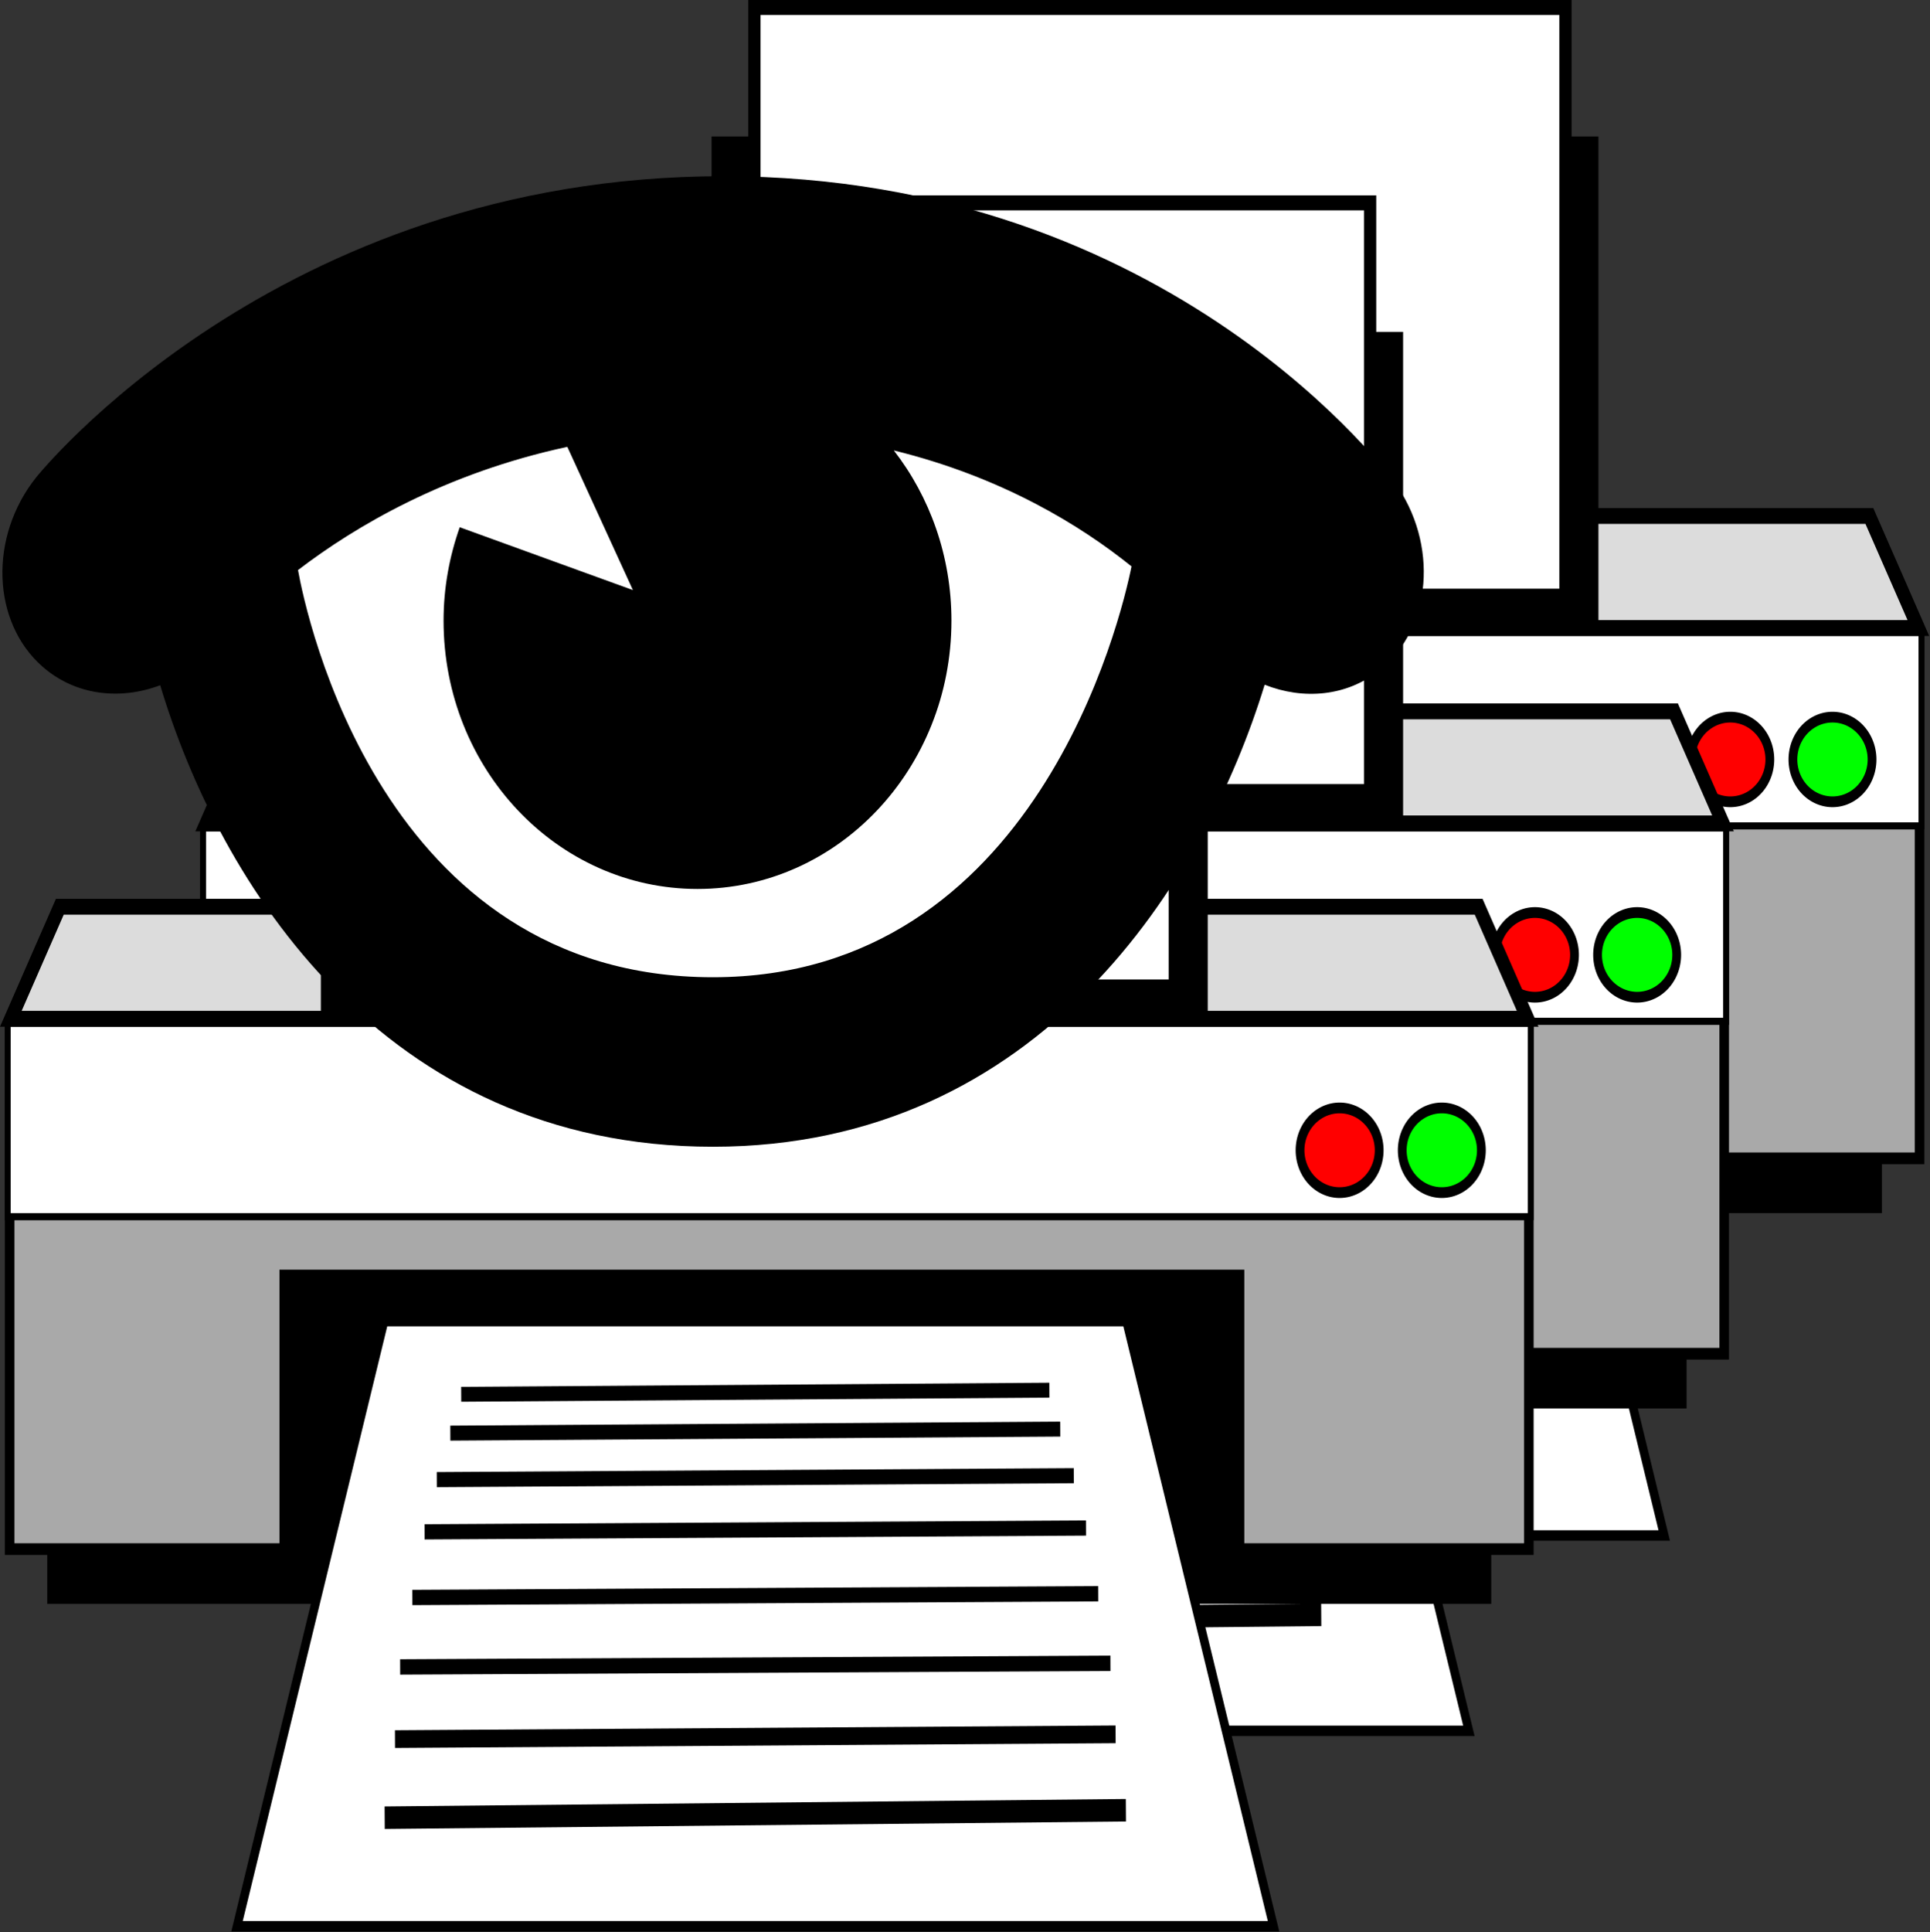 <?xml version="1.0" encoding="UTF-8" standalone="no"?>
<svg
   xmlns:dc="http://purl.org/dc/elements/1.1/"
   xmlns:cc="http://creativecommons.org/ns#"
   xmlns:rdf="http://www.w3.org/1999/02/22-rdf-syntax-ns#"
   xmlns:svg="http://www.w3.org/2000/svg"
   xmlns="http://www.w3.org/2000/svg"
   xmlns:xlink="http://www.w3.org/1999/xlink"
   xmlns:sodipodi="http://sodipodi.sourceforge.net/DTD/sodipodi-0.dtd"
   xmlns:inkscape="http://www.inkscape.org/namespaces/inkscape"
   viewBox="0 0 493.997 494.389"
   id="svg2"
   version="1.1"
   inkscape:version="0.91 r13725"
   sodipodi:docname="ShowPrinters.svg"
   width="493.997"
   height="494.389"
   inkscape:export-filename="/home/simon/Incoming/DeletePrinter.png"
   inkscape:export-xdpi="16.161907"
   inkscape:export-ydpi="16.161907">
  <rect x="0" y="0" width="493.997" height="494.389" fill="#333333" stroke="none"/>
  <defs
     id="defs42">
    <filter
       id="filter3528">
      <feGaussianBlur
         stdDeviation="2.657"
         id="feGaussianBlur3530" />
    </filter>
    <filter
       id="filter3382">
      <feGaussianBlur
         id="feGaussianBlur4310"
         stdDeviation="2.156" />
    </filter>
    <filter
       id="filter3534">
      <feGaussianBlur
         id="feGaussianBlur4313"
         stdDeviation="1.37" />
    </filter>
    <linearGradient
       id="linearGradient3470">
      <stop
         id="stop4316"
         offset="0" />
      <stop
         id="stop4318"
         stop-opacity="0"
         offset="1" />
    </linearGradient>
    <linearGradient
       id="linearGradient3390">
      <stop
         id="stop4321"
         stop-color="#fff"
         offset="0" />
      <stop
         id="stop4323"
         stop-opacity="0"
         stop-color="#fff"
         offset="1" />
    </linearGradient>
    <linearGradient
       id="linearGradient2898">
      <stop
         id="stop4326"
         stop-color="#eceee9"
         offset="0" />
      <stop
         id="stop4328"
         stop-opacity="0"
         stop-color="#c6b6b6"
         offset="1" />
    </linearGradient>
    <linearGradient
       y2="627.939"
       y1="643.116"
       x2="217.624"
       x1="212.832"
       id="linearGradient3480"
       gradientUnits="userSpaceOnUse">
      <stop
         id="stop4331"
         stop-opacity=".751"
         stop-color="#fff"
         offset="0" />
      <stop
         id="stop4333"
         stop-opacity="0"
         stop-color="#fff"
         offset="1" />
    </linearGradient>
    <linearGradient
       xlink:href="#linearGradient2898"
       x2="621.523"
       x1="487.509"
       spreadMethod="reflect"
       id="linearGradient2944"
       gradientUnits="userSpaceOnUse" />
    <linearGradient
       y2="360.934"
       y1="442.709"
       xlink:href="#linearGradient3390"
       x2="365.059"
       x1="396.953"
       id="linearGradient3127"
       gradientUnits="userSpaceOnUse" />
    <linearGradient
       y2="314.886"
       y1="486.284"
       xlink:href="#linearGradient3390"
       x2="349.367"
       x1="449.626"
       id="linearGradient3135"
       gradientUnits="userSpaceOnUse" />
    <linearGradient
       y2="237.665"
       y1="789.208"
       xlink:href="#linearGradient3470"
       x2="487.612"
       x1="475.958"
       id="linearGradient3143"
       gradientUnits="userSpaceOnUse" />
    <linearGradient
       xlink:href="#linearGradient3390"
       x2="530.627"
       x1="462.055"
       id="linearGradient3246"
       gradientUnits="userSpaceOnUse" />
    <linearGradient
       y2="590.708"
       y1="728.258"
       xlink:href="#linearGradient3470"
       x2="500.297"
       x1="312.565"
       id="linearGradient3272"
       gradientUnits="userSpaceOnUse" />
    <linearGradient
       y2="534.756"
       y1="935.024"
       xlink:href="#linearGradient3470"
       x2="300.947"
       x1="738.841"
       id="linearGradient3296"
       gradientUnits="userSpaceOnUse" />
    <linearGradient
       y2="498.666"
       y1="410.528"
       xlink:href="#linearGradient3390"
       x2="476.029"
       x1="393.427"
       id="linearGradient3300"
       gradientUnits="userSpaceOnUse" />
    <linearGradient
       y2="645.062"
       y1="639.38"
       xlink:href="#linearGradient3390"
       x2="452.309"
       x1="519.142"
       id="linearGradient3322"
       gradientUnits="userSpaceOnUse" />
    <linearGradient
       y2="585.604"
       y1="170.46"
       xlink:href="#linearGradient3470"
       x2="508.944"
       x1="415.924"
       id="linearGradient3404"
       gradientUnits="userSpaceOnUse" />
    <linearGradient
       y2="565.232"
       y1="658.166"
       xlink:href="#linearGradient3390"
       x2="197.99"
       x1="472.751"
       id="linearGradient3416"
       gradientUnits="userSpaceOnUse" />
    <linearGradient
       y2="612.763"
       y1="623.147"
       xlink:href="#linearGradient3470"
       x2="201.466"
       x1="202.631"
       id="linearGradient3476"
       gradientUnits="userSpaceOnUse" />
    <radialGradient
       r="173.746"
       id="radialGradient3256"
       gradientUnits="userSpaceOnUse"
       gradientTransform="matrix(1,0,0,0.366,0,423.005)"
       fy="706.104"
       fx="343.452"
       cy="667.494"
       cx="284.863">
      <stop
         id="stop4348"
         offset="0" />
      <stop
         id="stop4350"
         stop-opacity=".811"
         offset=".728" />
      <stop
         id="stop4352"
         stop-opacity="0"
         offset="1" />
    </radialGradient>
    <radialGradient
       r="107.076"
       id="radialGradient3304"
       gradientUnits="userSpaceOnUse"
       gradientTransform="matrix(1,0,0,1.16,0,-101.867)"
       fy="754.89"
       fx="394.225"
       cy="655.158"
       cx="388.668">
      <stop
         id="stop4355"
         stop-opacity=".287"
         offset="0" />
      <stop
         id="stop4357"
         stop-opacity="0"
         offset="1" />
    </radialGradient>
    <radialGradient
       xlink:href="#linearGradient2898"
       r="171.429"
       id="radialGradient2904"
       gradientUnits="userSpaceOnUse"
       gradientTransform="matrix(0.926,-4.6209423e-8,6.1492962e-8,1.989,45.685,-460.636)"
       fy="598.39"
       fx="199.919"
       cy="464.341"
       cx="204.14" />
    <radialGradient
       xlink:href="#linearGradient2898"
       spreadMethod="reflect"
       r="171.429"
       id="radialGradient2916"
       gradientUnits="userSpaceOnUse"
       gradientTransform="matrix(1.155,0,0,0.5,-61.865,180.467)"
       cy="499.075"
       cx="398.49" />
    <radialGradient
       xlink:href="#linearGradient2898"
       r="24.244"
       id="radialGradient2970"
       gradientUnits="userSpaceOnUse"
       gradientTransform="matrix(1,0,0,4.125,0,-1763.933)"
       fy="545.357"
       fx="252.538"
       cy="564.458"
       cx="264.66" />
    <radialGradient
       xlink:href="#linearGradient3470"
       r="24.244"
       id="radialGradient2972"
       gradientUnits="userSpaceOnUse"
       gradientTransform="matrix(1,0,0,4.125,0,-1763.933)"
       fy="552.417"
       fx="277.077"
       cy="564.458"
       cx="264.66" />
    <radialGradient
       xlink:href="#linearGradient3470"
       r="171.429"
       id="radialGradient3234"
       gradientUnits="userSpaceOnUse"
       gradientTransform="matrix(0.913,2.7805358e-8,0,0.816,24.844,12.107)"
       fy="648.239"
       fx="292.744"
       cy="532.362"
       cx="285.714" />
    <radialGradient
       xlink:href="#linearGradient3390"
       r="107.076"
       id="radialGradient3286"
       gradientUnits="userSpaceOnUse"
       gradientTransform="matrix(0.172,0.708,-1.475,0.218,1268.111,213.42)"
       cy="588.425"
       cx="400.02" />
    <radialGradient
       xlink:href="#linearGradient3470"
       r="69.277"
       id="radialGradient3340"
       gradientUnits="userSpaceOnUse"
       gradientTransform="matrix(0.98,0.2,-0.467,2.287,419.63,-785.857)"
       cy="623.3"
       cx="196.998" />
    <radialGradient
       xlink:href="#linearGradient3390"
       r="112.076"
       id="radialGradient3396"
       gradientUnits="userSpaceOnUse"
       gradientTransform="matrix(0.822,-0.42,0.794,0.793,-439.664,275.579)"
       cy="662.972"
       cx="401.509" />
    <radialGradient
       xlink:href="#linearGradient3470"
       r="54.548"
       id="radialGradient3444"
       gradientUnits="userSpaceOnUse"
       gradientTransform="matrix(1,0,0,0.259,0,534.098)"
       cy="721.032"
       cx="210.112" />
    <radialGradient
       xlink:href="#linearGradient3390"
       r="18.408"
       id="radialGradient3456"
       gradientUnits="userSpaceOnUse"
       gradientTransform="matrix(0.442,-1.519,3.842,1.119,-2050.228,199.924)"
       cy="570.196"
       cx="154.014" />
    <radialGradient
       xlink:href="#linearGradient3390"
       r="18.408"
       id="radialGradient3466"
       gradientUnits="userSpaceOnUse"
       gradientTransform="matrix(0.182,-1.215,3.958,0.592,-2066.162,442.311)"
       cy="571.408"
       cx="192.249" />
    <linearGradient
       id="linearGradient4113">
      <stop
         id="stop4115"
         offset="0"
         style="stop-color:#ffffff;stop-opacity:1;" />
      <stop
         style="stop-color:#d7ebff;stop-opacity:1;"
         offset="0.5"
         id="stop4121" />
      <stop
         id="stop4117"
         offset="1"
         style="stop-color:#d9d9d9;stop-opacity:1;" />
    </linearGradient>
    <linearGradient
       id="linearGradient4058">
      <stop
         id="stop4060"
         offset="0"
         style="stop-color:#ff9b2a;stop-opacity:1;" />
      <stop
         style="stop-color:#ffc12a;stop-opacity:1;"
         offset="0.5"
         id="stop4066" />
      <stop
         id="stop4062"
         offset="1"
         style="stop-color:#ff562a;stop-opacity:1;" />
    </linearGradient>
    <linearGradient
       id="linearGradient3030">
      <stop
         style="stop-color:#0092ff;stop-opacity:1;"
         offset="0"
         id="stop3032" />
      <stop
         id="stop3034"
         offset="0.5"
         style="stop-color:#92b4f7;stop-opacity:1;" />
      <stop
         style="stop-color:#0055ff;stop-opacity:1;"
         offset="1"
         id="stop3036" />
    </linearGradient>
    <linearGradient
       id="linearGradient3005">
      <stop
         id="stop3007"
         offset="0"
         style="stop-color:#000089;stop-opacity:1;" />
      <stop
         style="stop-color:#2f55c6;stop-opacity:1;"
         offset="0.6"
         id="stop3013" />
      <stop
         id="stop3009"
         offset="1"
         style="stop-color:#007cff;stop-opacity:1;" />
    </linearGradient>
    <linearGradient
       id="linearGradient2992">
      <stop
         id="stop2994"
         offset="0"
         style="stop-color:#0080ff;stop-opacity:1;" />
      <stop
         style="stop-color:#346ad6;stop-opacity:1;"
         offset="0.5"
         id="stop3024" />
      <stop
         id="stop2996"
         offset="1"
         style="stop-color:#000080;stop-opacity:1;" />
    </linearGradient>
    <inkscape:perspective
       id="perspective2843"
       inkscape:persp3d-origin="0.5 : 0.33333333 : 1"
       inkscape:vp_z="1 : 0.5 : 1"
       inkscape:vp_y="0 : 1000 : 0"
       inkscape:vp_x="0 : 0.5 : 1"
       sodipodi:type="inkscape:persp3d" />
    <inkscape:perspective
       sodipodi:type="inkscape:persp3d"
       inkscape:vp_x="0 : 40 : 1"
       inkscape:vp_y="0 : 1000 : 0"
       inkscape:vp_z="80.000001 : 40 : 1"
       inkscape:persp3d-origin="40 : 26.666667 : 1"
       id="perspective16" />
    <style
       id="style6"
       type="text/css"><![CDATA[
    .str0 {stroke:black;stroke-width:18.872}
    .fil2 {fill:none}
    .fil0 {fill:black}
    .fil1 {fill:white}
    .fil4 {fill:url(#id0)}
    .fil3 {fill:url(#id1)}
   ]]></style>
    <radialGradient
       r="0.45"
       cy="0.37"
       id="id0">
      <stop
         id="stop9"
         offset="0"
         stop-color="#FFBE00" />
      <stop
         id="stop11"
         offset=".31"
         stop-color="#ff0" />
      <stop
         id="stop13"
         offset="1"
         stop-color="#f60" />
    </radialGradient>
    <radialGradient
       gradientUnits="userSpaceOnUse"
       fy="1517.901"
       fx="1285.065"
       cx="1285.065"
       gradientTransform="scale(1.262,0.792)"
       r="345.251"
       cy="1517.901"
       xlink:href="#id0"
       id="id1" />
    <clipPath
       id="clipPath4199"
       clipPathUnits="userSpaceOnUse">
      <path
         class="fil4 str0"
         d="m 3635,1014 c 12,24 12,77 0,138 -12,61 -36,130 -78,193 -42,64 -102,122 -166,162 -63,40 -129,61 -198,71 -69,11 -141,11 -216,-8 -75,-18 -153,-55 -204,-116 -51,-61 -75,-146 -78,-196 -3,-50 15,-66 60,-85 45,-18 117,-39 204,-69 87,-29 189,-66 294,-84 105,-19 214,-19 280,-22 66,-2 90,-7 102,16 z"
         id="path4201"
         style="fill:url(#radialGradient4203);stroke:#000000;stroke-width:18.872"
         inkscape:connector-curvature="0" />
    </clipPath>
    <radialGradient
       r="345.32"
       fy="1528.784"
       fx="2512.022"
       cy="1528.784"
       cx="2512.022"
       gradientTransform="scale(1.262,0.793)"
       gradientUnits="userSpaceOnUse"
       id="radialGradient4203"
       xlink:href="#id0"
       inkscape:collect="always" />
    <radialGradient
       r="58.571"
       cx="267.14"
       cy="288.08"
       gradientUnits="userSpaceOnUse"
       fy="262.36"
       fx="238.57"
       id="radialGradient1905">
      <stop
         offset="0"
         stop-color="#fff"
         id="stop2764" />
      <stop
         offset="1"
         stop-opacity="0"
         stop-color="#fff"
         id="stop2766" />
    </radialGradient>
  </defs>
  <sodipodi:namedview
     pagecolor="#ffffff"
     bordercolor="#666666"
     borderopacity="1"
     objecttolerance="10"
     gridtolerance="10"
     guidetolerance="10"
     inkscape:pageopacity="0"
     inkscape:pageshadow="2"
     inkscape:window-width="1889"
     inkscape:window-height="1003"
     id="namedview40"
     showgrid="false"
     fit-margin-top="0"
     fit-margin-left="0"
     fit-margin-right="0"
     fit-margin-bottom="0"
     inkscape:zoom="0.44851478"
     inkscape:cx="-74.263859"
     inkscape:cy="91.831111"
     inkscape:window-x="31"
     inkscape:window-y="29"
     inkscape:window-maximized="1"
     inkscape:current-layer="svg2" />
  <style
     id="style4152"
     type="text/css"><![CDATA[
	.st0{enable-background:new    ;}
]]></style>
  <g
     id="g4416"
     transform="matrix(0.579,0,0,0.708,89.282,-12.816)">
    <path
       id="path4418"
       d="m 22.772,247.562 671.599,0 0,189.199 -671.599,0 0,-189.199 z"
       inkscape:connector-curvature="0"
       style="fill:#a9a9a9;stroke:#000000;stroke-width:4.222" />
    <path
       id="path4420"
       d="m 39.401,436.164 638.342,0 0,20.404 -638.342,0 z"
       inkscape:connector-curvature="0" />
    <path
       id="path4422"
       d="m 44.957,204.592 627.228,0 21.664,40.497 -670.557,0 21.664,-40.497 z"
       inkscape:connector-curvature="0"
       style="fill:#dcdcdc;stroke:#000000;stroke-width:5.741" />
    <path
       id="path4424"
       d="m 21.946,246.736 673.251,0 0,69.887 -673.251,0 0,-69.887 z"
       inkscape:connector-curvature="0"
       style="fill:#ffffff;stroke:#000000;stroke-width:2.569" />
    <path
       id="path4426"
       d="m 160.354,67.43 392.063,0 0,177.825 -392.063,0 z"
       inkscape:connector-curvature="0" />
    <path
       id="path4428"
       d="m 179.311,20.804 358.521,0 0,212.781 -358.521,0 z"
       inkscape:connector-curvature="0"
       style="fill:#ffffff;stroke:#000000;stroke-width:5.416" />
    <path
       id="path4430"
       transform="matrix(5.416,0,0,5.416,1091.644,294.243)"
       d="m -85.57,-0.302 a 3.229,2.825 0 1 1 -6.458,0 3.229,2.825 0 1 1 6.458,0 z"
       inkscape:connector-curvature="0"
       style="fill:#ff0000;stroke:#000000;stroke-width:0.717" />
    <path
       id="path4432"
       transform="matrix(5.416,0,0,5.416,1136.824,294.243)"
       d="m -85.57,-0.302 a 3.229,2.825 0 1 1 -6.458,0 3.229,2.825 0 1 1 6.458,0 z"
       inkscape:connector-curvature="0"
       style="fill:#00ff00;stroke:#000000;stroke-width:0.717" />
    <path
       id="path4434"
       d="m 143.139,336.855 424.349,0 0,98.828 -424.349,0 z"
       inkscape:connector-curvature="0"
       style="stroke:#000000;stroke-width:2.18" />
    <path
       id="path4436"
       d="m 188.289,354.356 328.219,0 64.993,218.717 -458.204,0 64.993,-218.717 z"
       inkscape:connector-curvature="0"
       style="fill:#ffffff;stroke:#000000;stroke-width:3.776" />
    <path
       id="path4438"
       d="m 222.396,380.808 260.005,-1.492"
       inkscape:connector-curvature="0"
       style="fill:none;stroke:#000000;stroke-width:5.381" />
    <path
       id="path4440"
       d="m 217.589,394.844 269.619,-1.457"
       inkscape:connector-curvature="0"
       style="fill:none;stroke:#000000;stroke-width:5.416" />
    <path
       id="path4442"
       d="m 211.602,411.645 281.594,-1.417"
       inkscape:connector-curvature="0"
       style="fill:none;stroke:#000000;stroke-width:5.457" />
    <path
       id="path4444"
       d="m 206.203,430.525 292.391,-1.382"
       inkscape:connector-curvature="0"
       style="fill:none;stroke:#000000;stroke-width:5.492" />
    <path
       id="path4446"
       d="m 200.804,454.248 303.19,-1.349"
       inkscape:connector-curvature="0"
       style="fill:none;stroke:#000000;stroke-width:5.525" />
    <path
       id="path4448"
       d="m 195.404,479.356 313.991,-1.317"
       inkscape:connector-curvature="0"
       style="fill:none;stroke:#000000;stroke-width:5.556" />
    <path
       id="path4450"
       d="M 193.118,505.44 511.68,503.717"
       inkscape:connector-curvature="0"
       style="fill:none;stroke:#000000;stroke-width:6.401" />
    <path
       id="path4452"
       d="m 188.566,533.85 327.665,-2.702"
       inkscape:connector-curvature="0"
       style="fill:none;stroke:#000000;stroke-width:8.13" />
  </g>
  <g
     transform="matrix(0.579,0,0,0.708,39.282,37.184)"
     id="g4378">
    <path
       style="fill:#a9a9a9;stroke:#000000;stroke-width:4.222"
       inkscape:connector-curvature="0"
       d="m 22.772,247.562 671.599,0 0,189.199 -671.599,0 0,-189.199 z"
       id="path4380" />
    <path
       inkscape:connector-curvature="0"
       d="m 39.401,436.164 638.342,0 0,20.404 -638.342,0 z"
       id="path4382" />
    <path
       style="fill:#dcdcdc;stroke:#000000;stroke-width:5.741"
       inkscape:connector-curvature="0"
       d="m 44.957,204.592 627.228,0 21.664,40.497 -670.557,0 21.664,-40.497 z"
       id="path4384" />
    <path
       style="fill:#ffffff;stroke:#000000;stroke-width:2.569"
       inkscape:connector-curvature="0"
       d="m 21.946,246.736 673.251,0 0,69.887 -673.251,0 0,-69.887 z"
       id="path4386" />
    <path
       inkscape:connector-curvature="0"
       d="m 160.354,67.43 392.063,0 0,177.825 -392.063,0 z"
       id="path4388" />
    <path
       style="fill:#ffffff;stroke:#000000;stroke-width:5.416"
       inkscape:connector-curvature="0"
       d="m 179.311,20.804 358.521,0 0,212.781 -358.521,0 z"
       id="path4390" />
    <path
       style="fill:#ff0000;stroke:#000000;stroke-width:0.717"
       inkscape:connector-curvature="0"
       d="m -85.57,-0.302 a 3.229,2.825 0 1 1 -6.458,0 3.229,2.825 0 1 1 6.458,0 z"
       transform="matrix(5.416,0,0,5.416,1091.644,294.243)"
       id="path4392" />
    <path
       style="fill:#00ff00;stroke:#000000;stroke-width:0.717"
       inkscape:connector-curvature="0"
       d="m -85.57,-0.302 a 3.229,2.825 0 1 1 -6.458,0 3.229,2.825 0 1 1 6.458,0 z"
       transform="matrix(5.416,0,0,5.416,1136.824,294.243)"
       id="path4394" />
    <path
       style="stroke:#000000;stroke-width:2.18"
       inkscape:connector-curvature="0"
       d="m 143.139,336.855 424.349,0 0,98.828 -424.349,0 z"
       id="path4396" />
    <path
       style="fill:#ffffff;stroke:#000000;stroke-width:3.776"
       inkscape:connector-curvature="0"
       d="m 188.289,354.356 328.219,0 64.993,218.717 -458.204,0 64.993,-218.717 z"
       id="path4398" />
    <path
       style="fill:none;stroke:#000000;stroke-width:5.381"
       inkscape:connector-curvature="0"
       d="m 222.396,380.808 260.005,-1.492"
       id="path4400" />
    <path
       style="fill:none;stroke:#000000;stroke-width:5.416"
       inkscape:connector-curvature="0"
       d="m 217.589,394.844 269.619,-1.457"
       id="path4402" />
    <path
       style="fill:none;stroke:#000000;stroke-width:5.457"
       inkscape:connector-curvature="0"
       d="m 211.602,411.645 281.594,-1.417"
       id="path4404" />
    <path
       style="fill:none;stroke:#000000;stroke-width:5.492"
       inkscape:connector-curvature="0"
       d="m 206.203,430.525 292.391,-1.382"
       id="path4406" />
    <path
       style="fill:none;stroke:#000000;stroke-width:5.525"
       inkscape:connector-curvature="0"
       d="m 200.804,454.248 303.19,-1.349"
       id="path4408" />
    <path
       style="fill:none;stroke:#000000;stroke-width:5.556"
       inkscape:connector-curvature="0"
       d="m 195.404,479.356 313.991,-1.317"
       id="path4410" />
    <path
       style="fill:none;stroke:#000000;stroke-width:6.401"
       inkscape:connector-curvature="0"
       d="M 193.118,505.44 511.68,503.717"
       id="path4412" />
    <path
       style="fill:none;stroke:#000000;stroke-width:8.13"
       inkscape:connector-curvature="0"
       d="m 188.566,533.85 327.665,-2.702"
       id="path4414" />
  </g>
  <g
     id="g30856"
     transform="matrix(0.579,0,0,0.708,-10.718,87.184)">
    <path
       id="path30814"
       d="m 22.772,247.562 671.599,0 0,189.199 -671.599,0 0,-189.199 z"
       inkscape:connector-curvature="0"
       style="fill:#a9a9a9;stroke:#000000;stroke-width:4.222" />
    <path
       id="path30816"
       d="m 39.401,436.164 638.342,0 0,20.404 -638.342,0 z"
       inkscape:connector-curvature="0" />
    <path
       id="path30818"
       d="m 44.957,204.592 627.228,0 21.664,40.497 -670.557,0 21.664,-40.497 z"
       inkscape:connector-curvature="0"
       style="fill:#dcdcdc;stroke:#000000;stroke-width:5.741" />
    <path
       id="path30820"
       d="m 21.946,246.736 673.251,0 0,69.887 -673.251,0 0,-69.887 z"
       inkscape:connector-curvature="0"
       style="fill:#ffffff;stroke:#000000;stroke-width:2.569" />
    <path
       id="path30822"
       d="m 160.354,67.43 392.063,0 0,177.825 -392.063,0 z"
       inkscape:connector-curvature="0" />
    <path
       id="path30824"
       d="m 179.311,20.804 358.521,0 0,212.781 -358.521,0 z"
       inkscape:connector-curvature="0"
       style="fill:#ffffff;stroke:#000000;stroke-width:5.416" />
    <path
       id="path30826"
       transform="matrix(5.416,0,0,5.416,1091.644,294.243)"
       d="m -85.57,-0.302 a 3.229,2.825 0 1 1 -6.458,0 3.229,2.825 0 1 1 6.458,0 z"
       inkscape:connector-curvature="0"
       style="fill:#ff0000;stroke:#000000;stroke-width:0.717" />
    <path
       id="path30828"
       transform="matrix(5.416,0,0,5.416,1136.824,294.243)"
       d="m -85.57,-0.302 a 3.229,2.825 0 1 1 -6.458,0 3.229,2.825 0 1 1 6.458,0 z"
       inkscape:connector-curvature="0"
       style="fill:#00ff00;stroke:#000000;stroke-width:0.717" />
    <path
       id="path30830"
       d="m 143.139,336.855 424.349,0 0,98.828 -424.349,0 z"
       inkscape:connector-curvature="0"
       style="stroke:#000000;stroke-width:2.18" />
    <path
       id="path30832"
       d="m 188.289,354.356 328.219,0 64.993,218.717 -458.204,0 64.993,-218.717 z"
       inkscape:connector-curvature="0"
       style="fill:#ffffff;stroke:#000000;stroke-width:3.776" />
    <path
       id="path30834"
       d="m 222.396,380.808 260.005,-1.492"
       inkscape:connector-curvature="0"
       style="fill:none;stroke:#000000;stroke-width:5.381" />
    <path
       id="path30836"
       d="m 217.589,394.844 269.619,-1.457"
       inkscape:connector-curvature="0"
       style="fill:none;stroke:#000000;stroke-width:5.416" />
    <path
       id="path30838"
       d="m 211.602,411.645 281.594,-1.417"
       inkscape:connector-curvature="0"
       style="fill:none;stroke:#000000;stroke-width:5.457" />
    <path
       id="path30840"
       d="m 206.203,430.525 292.391,-1.382"
       inkscape:connector-curvature="0"
       style="fill:none;stroke:#000000;stroke-width:5.492" />
    <path
       id="path30842"
       d="m 200.804,454.248 303.19,-1.349"
       inkscape:connector-curvature="0"
       style="fill:none;stroke:#000000;stroke-width:5.525" />
    <path
       id="path30844"
       d="m 195.404,479.356 313.991,-1.317"
       inkscape:connector-curvature="0"
       style="fill:none;stroke:#000000;stroke-width:5.556" />
    <path
       id="path30846"
       d="M 193.118,505.44 511.68,503.717"
       inkscape:connector-curvature="0"
       style="fill:none;stroke:#000000;stroke-width:6.401" />
    <path
       id="path30848"
       d="m 188.566,533.85 327.665,-2.702"
       inkscape:connector-curvature="0"
       style="fill:none;stroke:#000000;stroke-width:8.13" />
  </g>
  <g
     id="g4474"
     transform="matrix(1.594,0,0,1.684,489.092,-83.546)">
    <g
       id="g4470">
      <rect
         style="opacity:1;fill:#ffffff;fill-opacity:1;stroke:none;stroke-width:18.916;stroke-miterlimit:0.5;stroke-dasharray:none;stroke-opacity:1"
         id="rect4466"
         width="136.766"
         height="90.258"
         x="-260.919"
         y="100.848" />
      <rect
         y="148.553"
         x="-226.235"
         height="67.368"
         width="62.668"
         id="rect4468"
         style="opacity:1;fill:#ffffff;fill-opacity:1;stroke:none;stroke-width:18.916;stroke-miterlimit:0.5;stroke-dasharray:none;stroke-opacity:1" />
    </g>
    <g
       transform="matrix(0.634,0,0,0.634,-343.782,0.504)"
       id="eye">
      <path
         inkscape:connector-curvature="0"
         d="m 411.428,192.979 c 0,0 -55.924,-73.29 -170.008,-73.29 -113.18,0 -173.992,72.198 -173.992,72.198 -11.994,14.233 -11.264,34.654 1.623,45.358 8.244,6.86 19.557,8.111 29.805,4.453 14.893,47.049 56.266,110.61 139.992,110.61 82.844,0 124.516,-63.721 139.734,-110.736 9.814,3.689 20.723,2.813 29.002,-3.403 13.405,-10.048 15.139,-30.391 3.844,-45.19 z m -172.58,118.706 c -83.99,0 -103.1,-87.093 -105.092,-97.594 14.561,-10.545 37.359,-23.251 68.217,-29.533 l 16.609,34.33 -43.865,-15.062 c -2.602,6.985 -4.094,14.497 -4.094,22.388 0,35.534 28.803,64.312 64.32,64.312 35.521,0 64.312,-28.778 64.312,-64.312 0,-15.484 -5.484,-29.688 -14.592,-40.793 27.543,6.402 47.434,18.061 60.199,27.794 -2.639,12.39 -24.168,98.47 -106.014,98.47 z"
         id="path4250" />
    </g>
  </g>
</svg>
